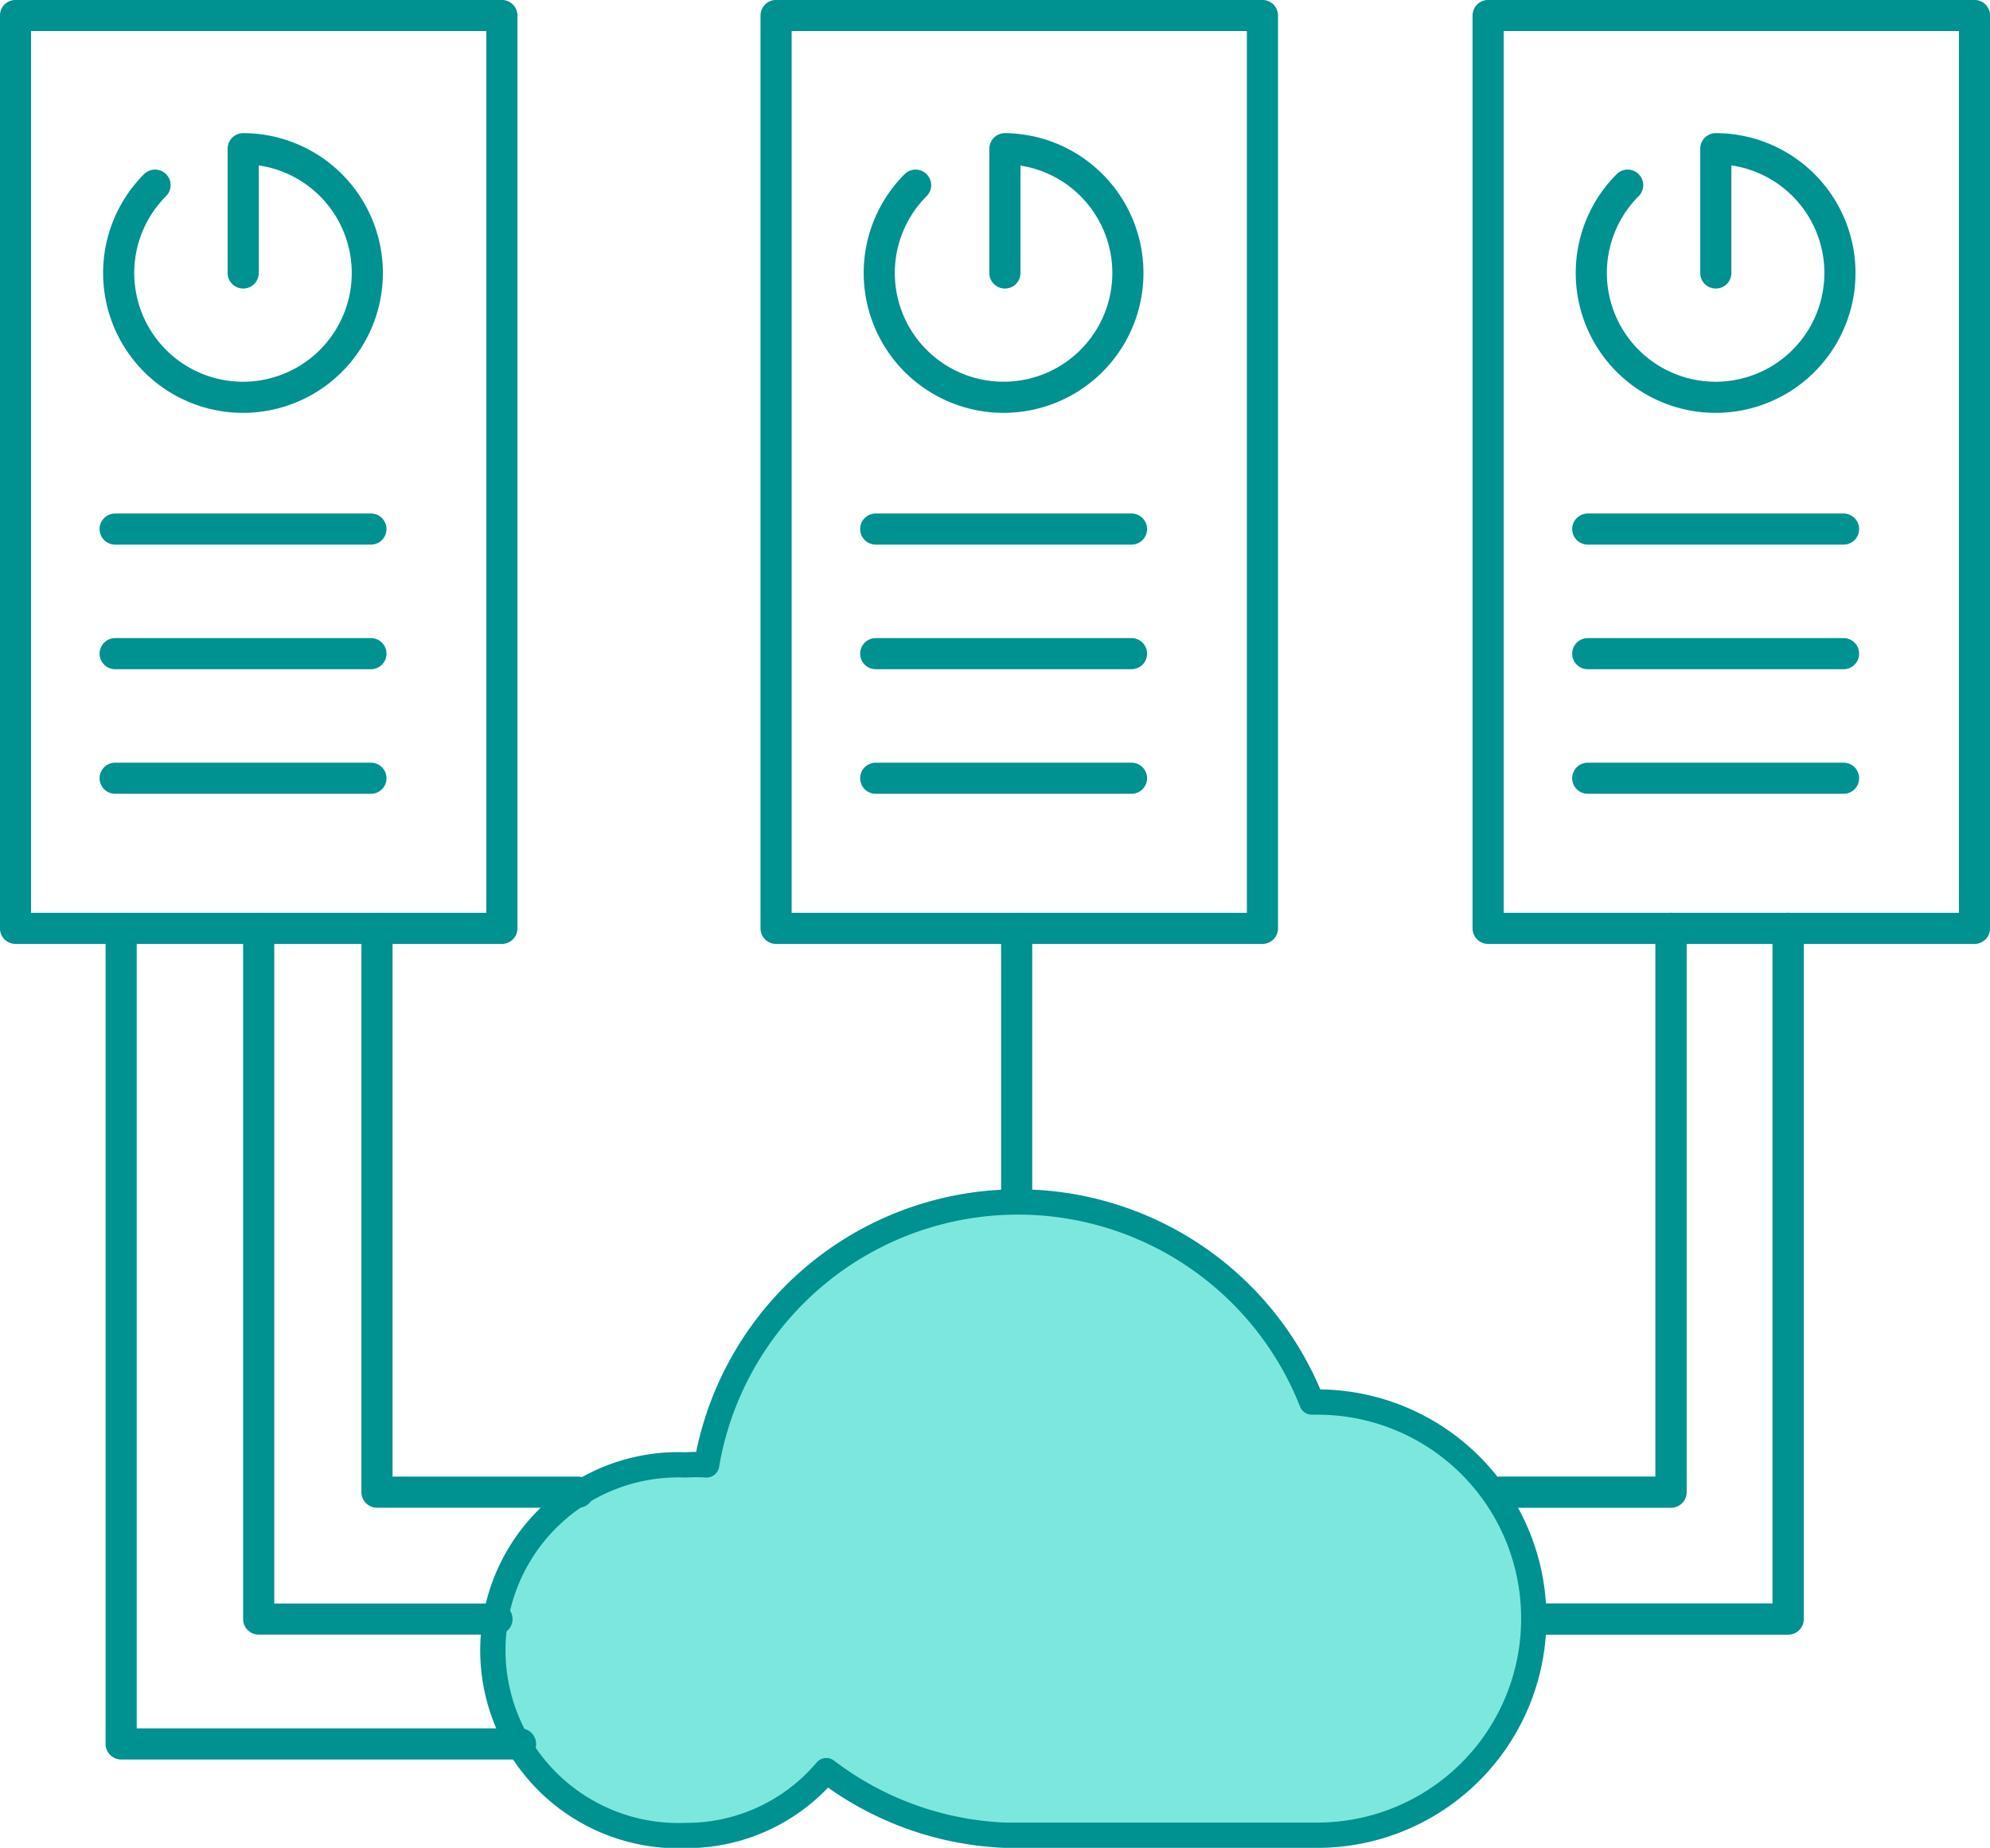 <svg xmlns="http://www.w3.org/2000/svg" viewBox="0 0 69.31 64.37"><g><g><path d="M53.42,56.39a7.54,7.54,0,0,1-7.54,7.54H35a11,11,0,0,1-6.22-2.25,6.37,6.37,0,0,1-4.9,2.26,6.46,6.46,0,1,1,0-12.91,5.85,5.85,0,0,1,.73,0,11,11,0,0,1,21.08-2.19h.22A7.53,7.53,0,0,1,53.42,56.39Z" style="fill:#7ce8dd"/><polyline points="53.77 56.4 62.28 56.4 62.28 32.34" style="fill:none;stroke:#009191;stroke-linecap:round;stroke-linejoin:round;stroke-width:1.089px"/><polyline points="52.25 51.98 58.2 51.98 58.2 32.34" style="fill:none;stroke:#009191;stroke-linecap:round;stroke-linejoin:round;stroke-width:1.089px"/><polyline points="17.31 56.4 9.01 56.4 9.01 32.34" style="fill:none;stroke:#009191;stroke-linecap:round;stroke-linejoin:round;stroke-width:1.084px"/><polyline points="20.14 51.98 13.13 51.98 13.13 32.34" style="fill:none;stroke:#009191;stroke-linecap:round;stroke-linejoin:round;stroke-width:1.084px"/><polyline points="18.13 60.75 4.22 60.75 4.22 32.34" style="fill:none;stroke:#009191;stroke-linecap:round;stroke-linejoin:round;stroke-width:1.084px"/><line x1="35.41" y1="41.46" x2="35.41" y2="32.34" style="fill:none;stroke:#009191;stroke-linecap:round;stroke-linejoin:round;stroke-width:1.084px"/><rect x="0.54" y="0.54" width="16.94" height="31.8" style="fill:none;stroke:#009191;stroke-linecap:round;stroke-linejoin:round;stroke-width:1.084px"/><line x1="4.01" y1="27.11" x2="12.92" y2="27.11" style="fill:none;stroke:#009191;stroke-linecap:round;stroke-linejoin:round;stroke-width:1.084px"/><line x1="4.01" y1="22.77" x2="12.92" y2="22.77" style="fill:none;stroke:#009191;stroke-linecap:round;stroke-linejoin:round;stroke-width:1.084px"/><line x1="4.01" y1="18.43" x2="12.92" y2="18.43" style="fill:none;stroke:#009191;stroke-linecap:round;stroke-linejoin:round;stroke-width:1.084px"/><path d="M5.4,6.45A4.33,4.33,0,1,0,8.47,5.18V9.51" style="fill:none;stroke:#009191;stroke-linecap:round;stroke-linejoin:round;stroke-width:1.084px"/><rect x="27.03" y="0.54" width="16.94" height="31.8" style="fill:none;stroke:#009191;stroke-linecap:round;stroke-linejoin:round;stroke-width:1.084px"/><line x1="30.5" y1="27.11" x2="39.41" y2="27.11" style="fill:none;stroke:#009191;stroke-linecap:round;stroke-linejoin:round;stroke-width:1.084px"/><line x1="30.5" y1="22.77" x2="39.41" y2="22.77" style="fill:none;stroke:#009191;stroke-linecap:round;stroke-linejoin:round;stroke-width:1.084px"/><line x1="30.5" y1="18.43" x2="39.41" y2="18.43" style="fill:none;stroke:#009191;stroke-linecap:round;stroke-linejoin:round;stroke-width:1.084px"/><path d="M31.89,6.45A4.33,4.33,0,1,0,35,5.18V9.51" style="fill:none;stroke:#009191;stroke-linecap:round;stroke-linejoin:round;stroke-width:1.084px"/><rect x="51.83" y="0.54" width="16.94" height="31.8" style="fill:none;stroke:#009191;stroke-linecap:round;stroke-linejoin:round;stroke-width:1.084px"/><line x1="55.3" y1="27.11" x2="64.21" y2="27.11" style="fill:none;stroke:#009191;stroke-linecap:round;stroke-linejoin:round;stroke-width:1.084px"/><line x1="55.3" y1="22.77" x2="64.21" y2="22.77" style="fill:none;stroke:#009191;stroke-linecap:round;stroke-linejoin:round;stroke-width:1.084px"/><line x1="55.3" y1="18.43" x2="64.21" y2="18.43" style="fill:none;stroke:#009191;stroke-linecap:round;stroke-linejoin:round;stroke-width:1.084px"/><path d="M56.69,6.45a4.33,4.33,0,1,0,3.07-1.27V9.51" style="fill:none;stroke:#009191;stroke-linecap:round;stroke-linejoin:round;stroke-width:1.084px"/><path d="M53.42,56.39a7.54,7.54,0,0,1-7.54,7.54H35a11,11,0,0,1-6.22-2.25,6.37,6.37,0,0,1-4.9,2.26,6.46,6.46,0,1,1,0-12.91,5.85,5.85,0,0,1,.73,0,11,11,0,0,1,21.08-2.19h.22A7.53,7.53,0,0,1,53.42,56.39Z" style="fill:none;stroke:#009191;stroke-linecap:round;stroke-linejoin:round;stroke-width:0.881px"/></g></g></svg>
